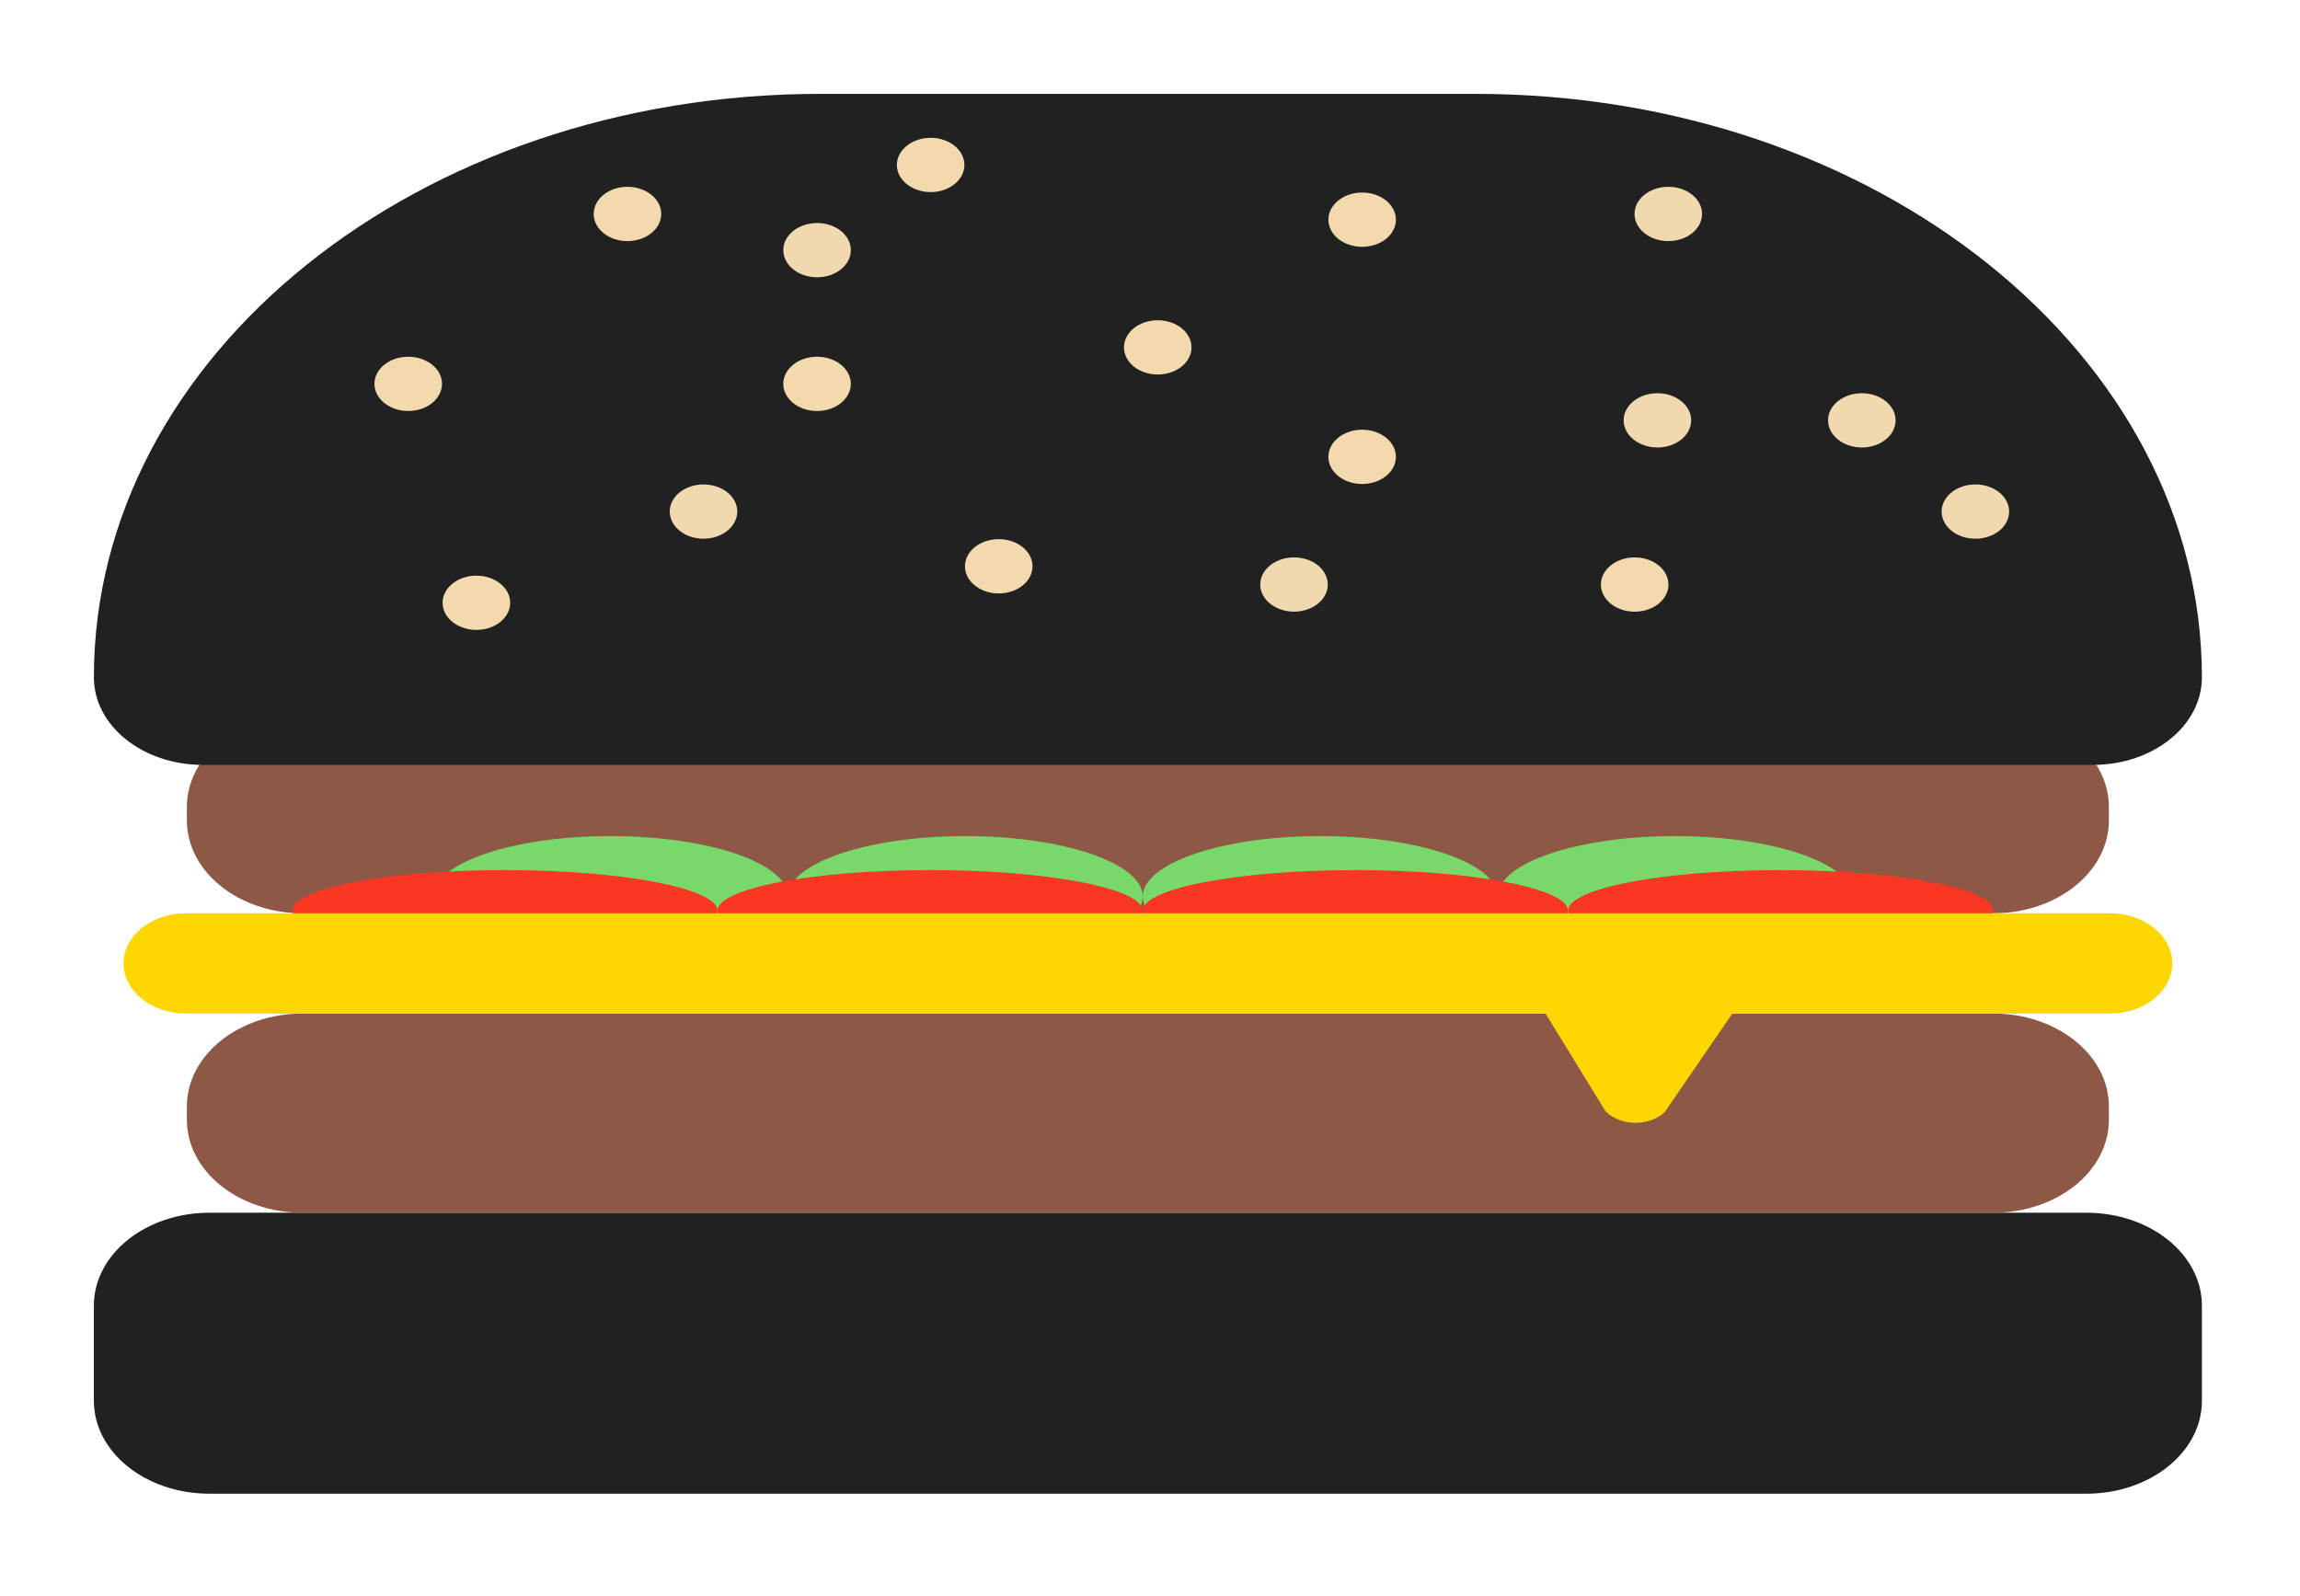<svg width="98" height="68" viewBox="0 0 98 68" fill="none" xmlns="http://www.w3.org/2000/svg">
<g filter="url(#filter0_d_4_590)">
<path fill-rule="evenodd" clip-rule="evenodd" d="M88.895 59.653H8.925C6.205 59.653 4 57.882 4 55.697V51.636C4 49.45 6.205 47.679 8.925 47.679H88.895C91.615 47.679 93.82 49.45 93.82 51.636V55.697C93.82 57.882 91.615 59.653 88.895 59.653Z" fill="#212121"/>
<path fill-rule="evenodd" clip-rule="evenodd" d="M84.932 34.918H12.888C10.169 34.918 7.963 33.147 7.963 30.961V30.388C7.963 28.202 10.169 26.431 12.888 26.431H84.932C87.652 26.431 89.857 28.202 89.857 30.388V30.961C89.857 33.147 87.652 34.918 84.932 34.918Z" fill="#8E5847"/>
<path fill-rule="evenodd" clip-rule="evenodd" d="M89.177 28.595H8.643C6.078 28.595 4 26.926 4 24.866C4 11.133 17.858 0 34.952 0H62.868C79.963 0 93.82 11.133 93.82 24.866C93.82 26.926 91.742 28.595 89.177 28.595Z" fill="#212121"/>
<path fill-rule="evenodd" clip-rule="evenodd" d="M84.932 47.679H12.888C10.169 47.679 7.963 45.908 7.963 43.723V43.149C7.963 40.965 10.169 39.192 12.888 39.192H84.932C87.652 39.192 89.857 40.965 89.857 43.149V43.723C89.857 45.908 87.652 47.679 84.932 47.679Z" fill="#8E5847"/>
<path fill-rule="evenodd" clip-rule="evenodd" d="M33.575 34.207C33.575 35.632 30.191 36.787 26.016 36.787C21.841 36.787 18.458 35.632 18.458 34.207C18.458 32.784 21.841 31.629 26.016 31.629C30.191 31.629 33.575 32.784 33.575 34.207Z" fill="#79D86A"/>
<path fill-rule="evenodd" clip-rule="evenodd" d="M48.692 34.207C48.692 35.632 45.308 36.787 41.133 36.787C36.959 36.787 33.575 35.632 33.575 34.207C33.575 32.784 36.959 31.629 41.133 31.629C45.308 31.629 48.692 32.784 48.692 34.207Z" fill="#79D86A"/>
<path fill-rule="evenodd" clip-rule="evenodd" d="M63.81 34.207C63.81 35.632 60.425 36.787 56.251 36.787C52.077 36.787 48.691 35.632 48.691 34.207C48.691 32.784 52.077 31.629 56.251 31.629C60.425 31.629 63.81 32.784 63.81 34.207Z" fill="#79D86A"/>
<path fill-rule="evenodd" clip-rule="evenodd" d="M78.926 34.207C78.926 35.632 75.543 36.787 71.368 36.787C67.193 36.787 63.81 35.632 63.81 34.207C63.81 32.784 67.193 31.629 71.368 31.629C75.543 31.629 78.926 32.784 78.926 34.207Z" fill="#79D86A"/>
<path fill-rule="evenodd" clip-rule="evenodd" d="M30.573 34.814C30.573 33.855 26.516 33.078 21.512 33.078C16.508 33.078 12.453 33.855 12.453 34.814C12.453 35.773 16.508 36.551 21.512 36.551C26.516 36.551 30.573 35.773 30.573 34.814Z" fill="#F93723"/>
<path fill-rule="evenodd" clip-rule="evenodd" d="M48.692 34.814C48.692 33.855 44.637 33.078 39.633 33.078C34.629 33.078 30.572 33.855 30.572 34.814C30.572 35.773 34.629 36.551 39.633 36.551C44.637 36.551 48.692 35.773 48.692 34.814Z" fill="#F93723"/>
<path fill-rule="evenodd" clip-rule="evenodd" d="M66.812 34.814C66.812 33.855 62.756 33.078 57.752 33.078C52.748 33.078 48.691 33.855 48.691 34.814C48.691 35.773 52.748 36.551 57.752 36.551C62.756 36.551 66.812 35.773 66.812 34.814Z" fill="#F93723"/>
<path fill-rule="evenodd" clip-rule="evenodd" d="M84.932 34.814C84.932 33.855 80.875 33.078 75.871 33.078C70.868 33.078 66.812 33.855 66.812 34.814C66.812 35.773 70.868 36.551 75.871 36.551C80.875 36.551 84.932 35.773 84.932 34.814Z" fill="#F93723"/>
<path fill-rule="evenodd" clip-rule="evenodd" d="M89.898 39.192H73.812L70.93 43.393C70.261 44.014 69.055 43.998 68.413 43.36L65.853 39.192H7.923C6.454 39.192 5.264 38.236 5.264 37.057V37.054C5.264 35.874 6.454 34.918 7.923 34.918H89.898C91.365 34.918 92.557 35.874 92.557 37.054V37.057C92.557 38.236 91.365 39.192 89.898 39.192Z" fill="#FFD600"/>
<path fill-rule="evenodd" clip-rule="evenodd" d="M39.654 1.873C38.859 1.873 38.214 2.391 38.214 3.029C38.214 3.668 38.859 4.186 39.654 4.186C40.448 4.186 41.092 3.668 41.092 3.029C41.092 2.391 40.448 1.873 39.654 1.873Z" fill="#F2DAAE"/>
<path fill-rule="evenodd" clip-rule="evenodd" d="M49.329 9.647C48.534 9.647 47.891 10.165 47.891 10.804C47.891 11.442 48.534 11.959 49.329 11.959C50.123 11.959 50.769 11.442 50.769 10.804C50.769 10.165 50.123 9.647 49.329 9.647Z" fill="#F2DAAE"/>
<path fill-rule="evenodd" clip-rule="evenodd" d="M26.734 3.96C25.939 3.96 25.296 4.479 25.296 5.117C25.296 5.755 25.939 6.274 26.734 6.274C27.53 6.274 28.174 5.755 28.174 5.117C28.174 4.479 27.53 3.96 26.734 3.96Z" fill="#F2DAAE"/>
<path fill-rule="evenodd" clip-rule="evenodd" d="M17.395 11.202C16.6 11.202 15.955 11.719 15.955 12.357C15.955 12.995 16.6 13.514 17.395 13.514C18.189 13.514 18.833 12.995 18.833 12.357C18.833 11.719 18.189 11.202 17.395 11.202Z" fill="#F2DAAE"/>
<path fill-rule="evenodd" clip-rule="evenodd" d="M58.039 4.205C57.244 4.205 56.601 4.723 56.601 5.362C56.601 6 57.244 6.518 58.039 6.518C58.835 6.518 59.478 6 59.478 5.362C59.478 4.723 58.835 4.205 58.039 4.205Z" fill="#F2DAAE"/>
<path fill-rule="evenodd" clip-rule="evenodd" d="M58.039 14.312C57.244 14.312 56.601 14.83 56.601 15.468C56.601 16.107 57.244 16.625 58.039 16.625C58.835 16.625 59.478 16.107 59.478 15.468C59.478 14.83 58.835 14.312 58.039 14.312Z" fill="#F2DAAE"/>
<path fill-rule="evenodd" clip-rule="evenodd" d="M69.651 19.753C68.856 19.753 68.213 20.272 68.213 20.91C68.213 21.548 68.856 22.067 69.651 22.067C70.447 22.067 71.091 21.548 71.091 20.91C71.091 20.272 70.447 19.753 69.651 19.753Z" fill="#F2DAAE"/>
<path fill-rule="evenodd" clip-rule="evenodd" d="M34.813 11.202C34.019 11.202 33.375 11.72 33.375 12.358C33.375 12.997 34.019 13.515 34.813 13.515C35.609 13.515 36.253 12.997 36.253 12.358C36.253 11.72 35.609 11.202 34.813 11.202Z" fill="#F2DAAE"/>
<path fill-rule="evenodd" clip-rule="evenodd" d="M42.554 18.976C41.76 18.976 41.116 19.494 41.116 20.133C41.116 20.771 41.76 21.289 42.554 21.289C43.351 21.289 43.994 20.771 43.994 20.133C43.994 19.494 43.351 18.976 42.554 18.976Z" fill="#F2DAAE"/>
<path fill-rule="evenodd" clip-rule="evenodd" d="M20.298 20.531C19.504 20.531 18.858 21.049 18.858 21.687C18.858 22.326 19.504 22.843 20.298 22.843C21.093 22.843 21.738 22.326 21.738 21.687C21.738 21.049 21.093 20.531 20.298 20.531Z" fill="#F2DAAE"/>
<path fill-rule="evenodd" clip-rule="evenodd" d="M84.169 16.644C83.375 16.644 82.73 17.162 82.73 17.801C82.73 18.439 83.375 18.957 84.169 18.957C84.964 18.957 85.607 18.439 85.607 17.801C85.607 17.162 84.964 16.644 84.169 16.644Z" fill="#F0D9AE"/>
<path fill-rule="evenodd" clip-rule="evenodd" d="M71.085 3.96C70.291 3.96 69.645 4.479 69.645 5.117C69.645 5.755 70.291 6.274 71.085 6.274C71.88 6.274 72.523 5.755 72.523 5.117C72.523 4.479 71.88 3.96 71.085 3.96Z" fill="#F0D9AE"/>
<path fill-rule="evenodd" clip-rule="evenodd" d="M79.33 12.757C78.536 12.757 77.891 13.274 77.891 13.912C77.891 14.55 78.536 15.069 79.33 15.069C80.125 15.069 80.769 14.55 80.769 13.912C80.769 13.274 80.125 12.757 79.33 12.757Z" fill="#F0D9AE"/>
<path fill-rule="evenodd" clip-rule="evenodd" d="M70.62 12.757C69.826 12.757 69.181 13.274 69.181 13.912C69.181 14.55 69.826 15.069 70.62 15.069C71.415 15.069 72.059 14.55 72.059 13.912C72.059 13.274 71.415 12.757 70.62 12.757Z" fill="#F0D9AE"/>
<path fill-rule="evenodd" clip-rule="evenodd" d="M55.137 19.753C54.343 19.753 53.697 20.27 53.697 20.909C53.697 21.547 54.343 22.065 55.137 22.065C55.932 22.065 56.575 21.547 56.575 20.909C56.575 20.27 55.932 19.753 55.137 19.753Z" fill="#F0D9AE"/>
<path fill-rule="evenodd" clip-rule="evenodd" d="M29.976 16.644C29.181 16.644 28.536 17.161 28.536 17.799C28.536 18.438 29.181 18.956 29.976 18.956C30.77 18.956 31.414 18.438 31.414 17.799C31.414 17.161 30.77 16.644 29.976 16.644Z" fill="#F0D9AE"/>
<path fill-rule="evenodd" clip-rule="evenodd" d="M34.815 5.504C34.02 5.504 33.375 6.021 33.375 6.659C33.375 7.298 34.02 7.816 34.815 7.816C35.609 7.816 36.253 7.298 36.253 6.659C36.253 6.021 35.609 5.504 34.815 5.504Z" fill="#F0D9AE"/>
</g>
<defs>
<filter id="filter0_d_4_590" x="0" y="0" width="97.82" height="67.653" filterUnits="userSpaceOnUse" color-interpolation-filters="sRGB">
<feFlood flood-opacity="0" result="BackgroundImageFix"/>
<feColorMatrix in="SourceAlpha" type="matrix" values="0 0 0 0 0 0 0 0 0 0 0 0 0 0 0 0 0 0 127 0" result="hardAlpha"/>
<feOffset dy="4"/>
<feGaussianBlur stdDeviation="2"/>
<feComposite in2="hardAlpha" operator="out"/>
<feColorMatrix type="matrix" values="0 0 0 0 0 0 0 0 0 0 0 0 0 0 0 0 0 0 0.25 0"/>
<feBlend mode="normal" in2="BackgroundImageFix" result="effect1_dropShadow_4_590"/>
<feBlend mode="normal" in="SourceGraphic" in2="effect1_dropShadow_4_590" result="shape"/>
</filter>
</defs>
</svg>

